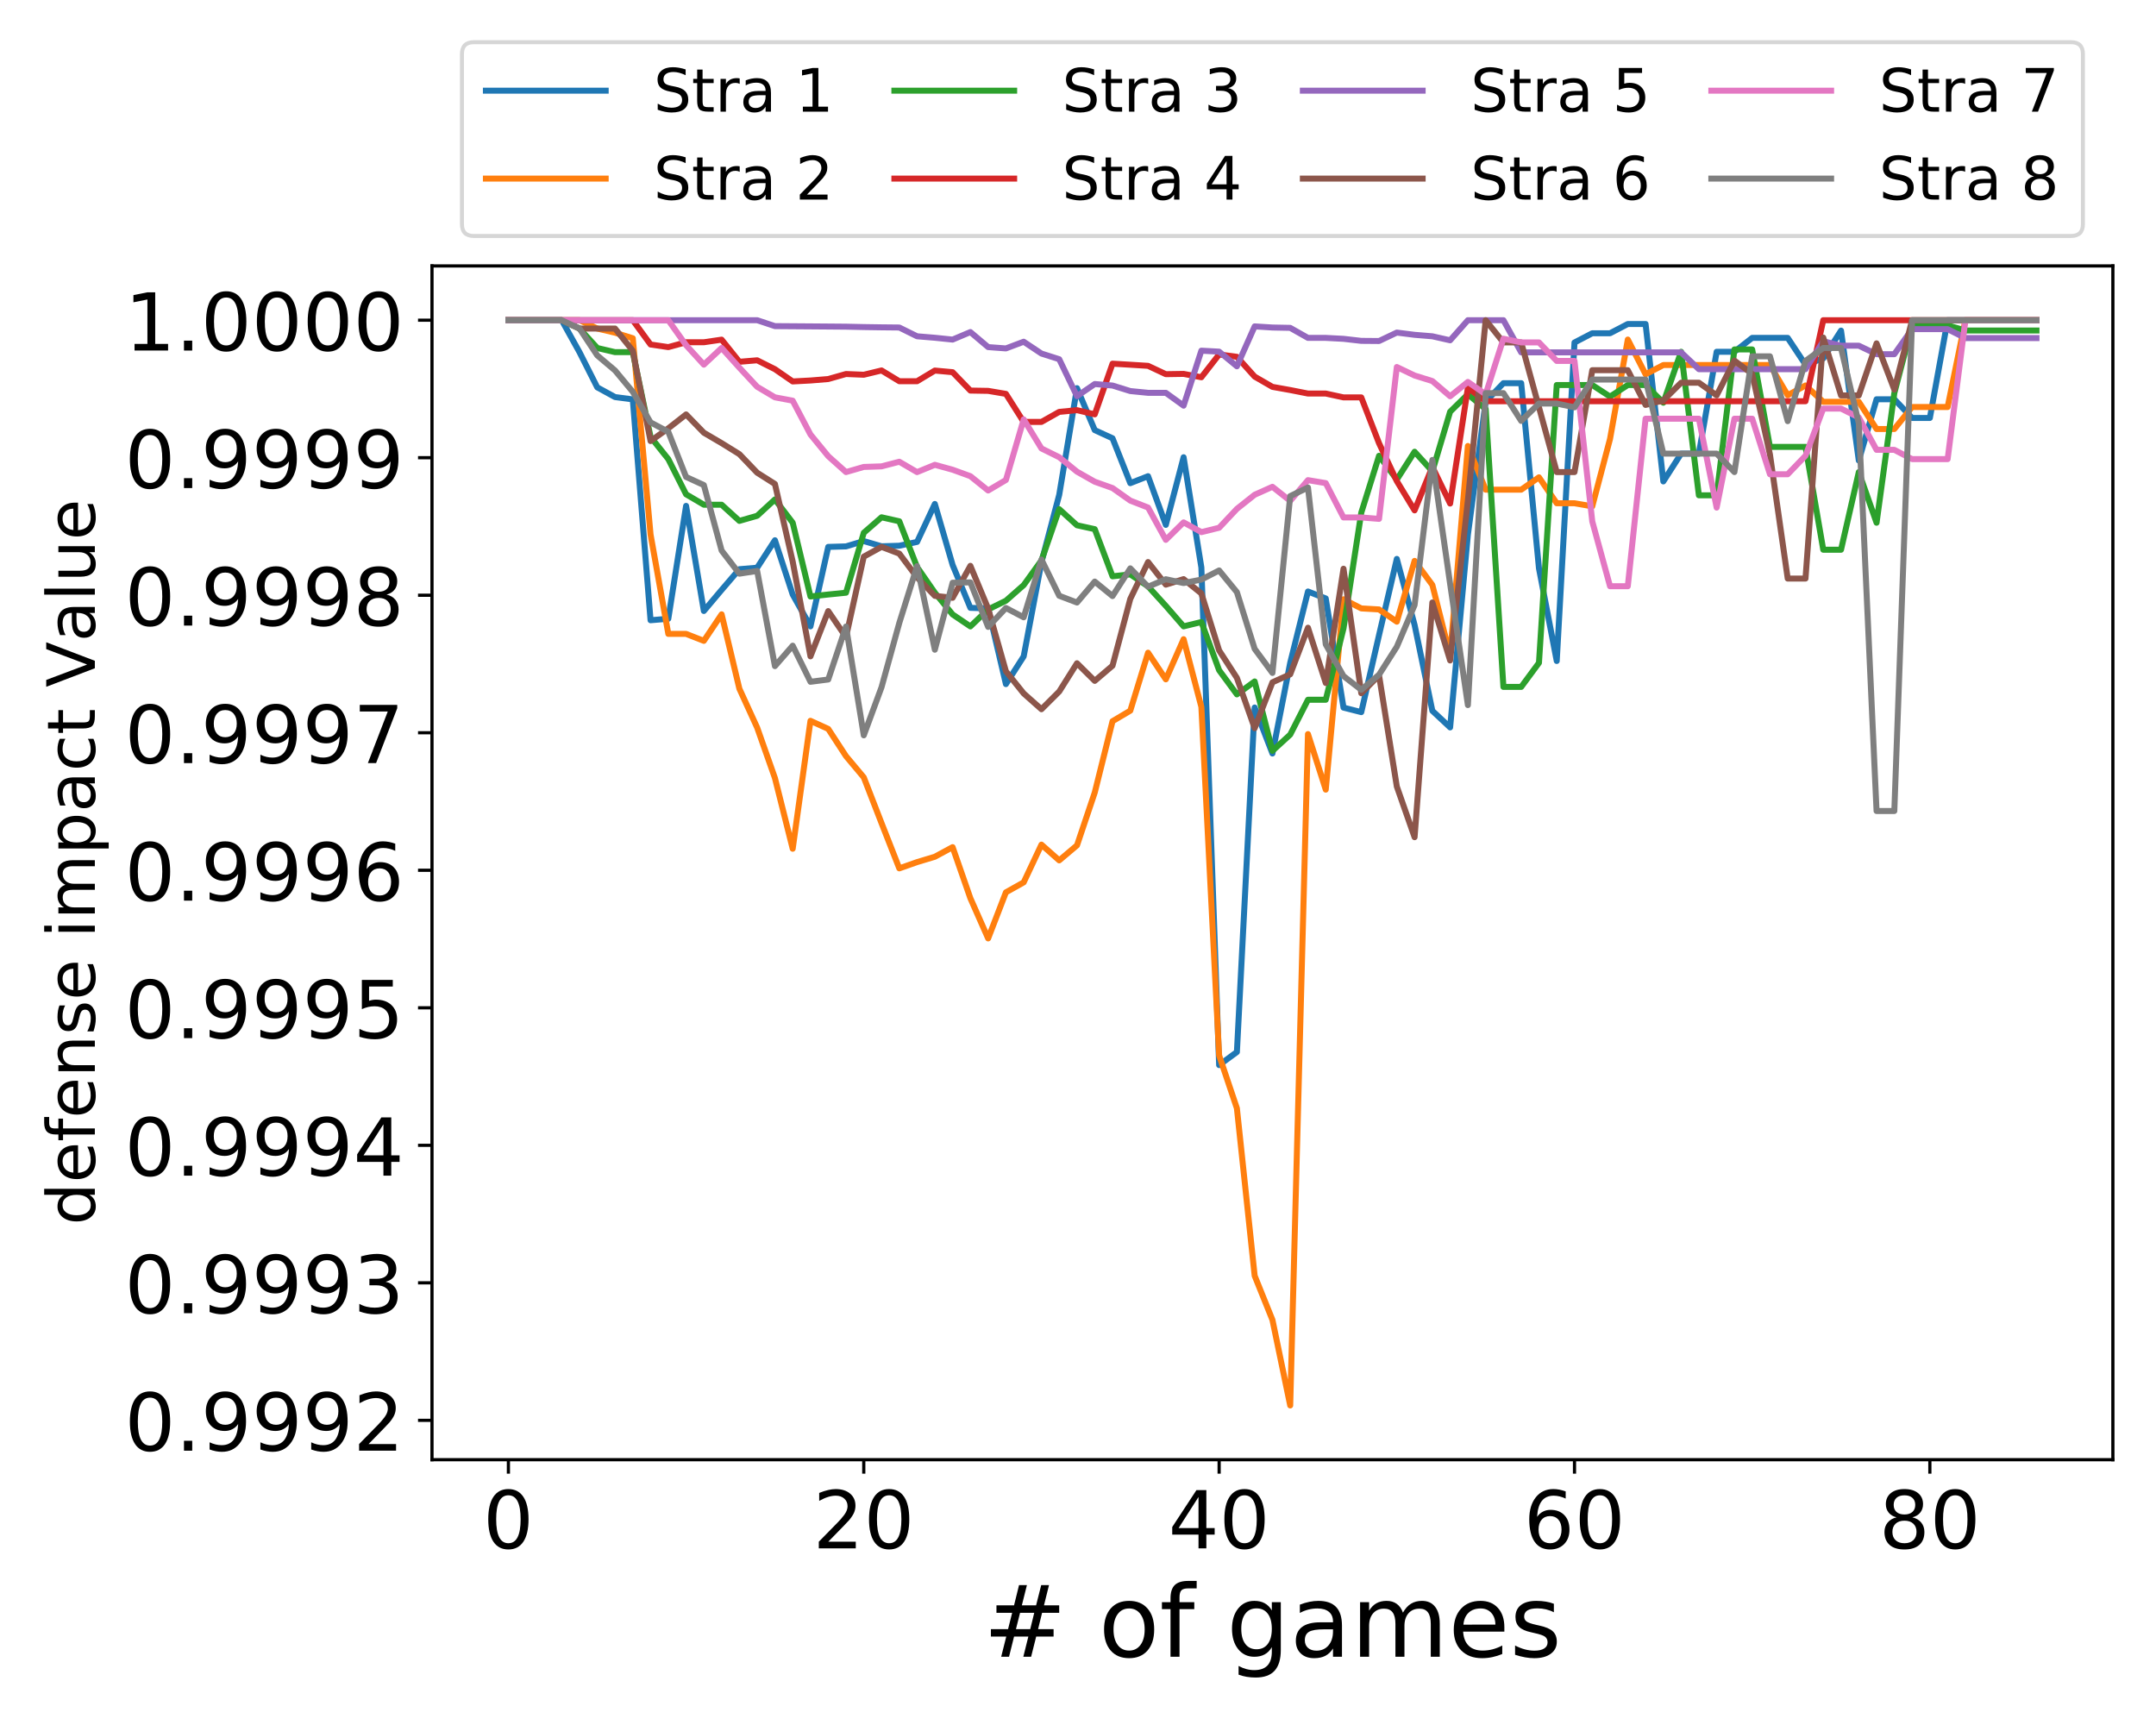 <?xml version="1.0" encoding="utf-8" standalone="no"?>
<!DOCTYPE svg PUBLIC "-//W3C//DTD SVG 1.1//EN"
  "http://www.w3.org/Graphics/SVG/1.1/DTD/svg11.dtd">
<!-- Created with matplotlib (https://matplotlib.org/) -->
<svg height="432pt" version="1.1" viewBox="0 0 540 432" width="540pt" xmlns="http://www.w3.org/2000/svg" xmlns:xlink="http://www.w3.org/1999/xlink">
 <defs>
  <style type="text/css">
*{stroke-linecap:butt;stroke-linejoin:round;}
  </style>
 </defs>
 <g id="figure_1">
  <g id="patch_1">
   <path d="M 0 432 
L 540 432 
L 540 0 
L 0 0 
z
" style="fill:#ffffff;"/>
  </g>
  <g id="axes_1">
   <g id="patch_2">
    <path d="M 108.2 365.56 
L 529.2 365.56 
L 529.2 66.6 
L 108.2 66.6 
z
" style="fill:#ffffff;"/>
   </g>
   <g id="matplotlib.axis_1">
    <g id="xtick_1">
     <g id="line2d_1">
      <defs>
       <path d="M 0 0 
L 0 3.5 
" id="mefa7226ad4" style="stroke:#000000;stroke-width:0.8;"/>
      </defs>
      <g>
       <use style="stroke:#000000;stroke-width:0.8;" x="127.336" xlink:href="#mefa7226ad4" y="365.56"/>
      </g>
     </g>
     <g id="text_1">
      <!-- 0 -->
      <defs>
       <path d="M 31.781 66.406 
Q 24.172 66.406 20.328 58.906 
Q 16.5 51.422 16.5 36.375 
Q 16.5 21.391 20.328 13.891 
Q 24.172 6.391 31.781 6.391 
Q 39.453 6.391 43.281 13.891 
Q 47.125 21.391 47.125 36.375 
Q 47.125 51.422 43.281 58.906 
Q 39.453 66.406 31.781 66.406 
z
M 31.781 74.219 
Q 44.047 74.219 50.516 64.516 
Q 56.984 54.828 56.984 36.375 
Q 56.984 17.969 50.516 8.266 
Q 44.047 -1.422 31.781 -1.422 
Q 19.531 -1.422 13.062 8.266 
Q 6.594 17.969 6.594 36.375 
Q 6.594 54.828 13.062 64.516 
Q 19.531 74.219 31.781 74.219 
z
" id="DejaVuSans-48"/>
      </defs>
      <g transform="translate(120.974 387.757)scale(0.2 -0.2)">
       <use xlink:href="#DejaVuSans-48"/>
      </g>
     </g>
    </g>
    <g id="xtick_2">
     <g id="line2d_2">
      <g>
       <use style="stroke:#000000;stroke-width:0.8;" x="216.343" xlink:href="#mefa7226ad4" y="365.56"/>
      </g>
     </g>
     <g id="text_2">
      <!-- 20 -->
      <defs>
       <path d="M 19.188 8.297 
L 53.609 8.297 
L 53.609 0 
L 7.328 0 
L 7.328 8.297 
Q 12.938 14.109 22.625 23.891 
Q 32.328 33.688 34.812 36.531 
Q 39.547 41.844 41.422 45.531 
Q 43.312 49.219 43.312 52.781 
Q 43.312 58.594 39.234 62.25 
Q 35.156 65.922 28.609 65.922 
Q 23.969 65.922 18.812 64.312 
Q 13.672 62.703 7.812 59.422 
L 7.812 69.391 
Q 13.766 71.781 18.938 73 
Q 24.125 74.219 28.422 74.219 
Q 39.75 74.219 46.484 68.547 
Q 53.219 62.891 53.219 53.422 
Q 53.219 48.922 51.531 44.891 
Q 49.859 40.875 45.406 35.406 
Q 44.188 33.984 37.641 27.219 
Q 31.109 20.453 19.188 8.297 
z
" id="DejaVuSans-50"/>
      </defs>
      <g transform="translate(203.618 387.757)scale(0.2 -0.2)">
       <use xlink:href="#DejaVuSans-50"/>
       <use x="63.623" xlink:href="#DejaVuSans-48"/>
      </g>
     </g>
    </g>
    <g id="xtick_3">
     <g id="line2d_3">
      <g>
       <use style="stroke:#000000;stroke-width:0.8;" x="305.349" xlink:href="#mefa7226ad4" y="365.56"/>
      </g>
     </g>
     <g id="text_3">
      <!-- 40 -->
      <defs>
       <path d="M 37.797 64.312 
L 12.891 25.391 
L 37.797 25.391 
z
M 35.203 72.906 
L 47.609 72.906 
L 47.609 25.391 
L 58.016 25.391 
L 58.016 17.188 
L 47.609 17.188 
L 47.609 0 
L 37.797 0 
L 37.797 17.188 
L 4.891 17.188 
L 4.891 26.703 
z
" id="DejaVuSans-52"/>
      </defs>
      <g transform="translate(292.624 387.757)scale(0.2 -0.2)">
       <use xlink:href="#DejaVuSans-52"/>
       <use x="63.623" xlink:href="#DejaVuSans-48"/>
      </g>
     </g>
    </g>
    <g id="xtick_4">
     <g id="line2d_4">
      <g>
       <use style="stroke:#000000;stroke-width:0.8;" x="394.355" xlink:href="#mefa7226ad4" y="365.56"/>
      </g>
     </g>
     <g id="text_4">
      <!-- 60 -->
      <defs>
       <path d="M 33.016 40.375 
Q 26.375 40.375 22.484 35.828 
Q 18.609 31.297 18.609 23.391 
Q 18.609 15.531 22.484 10.953 
Q 26.375 6.391 33.016 6.391 
Q 39.656 6.391 43.531 10.953 
Q 47.406 15.531 47.406 23.391 
Q 47.406 31.297 43.531 35.828 
Q 39.656 40.375 33.016 40.375 
z
M 52.594 71.297 
L 52.594 62.312 
Q 48.875 64.062 45.094 64.984 
Q 41.312 65.922 37.594 65.922 
Q 27.828 65.922 22.672 59.328 
Q 17.531 52.734 16.797 39.406 
Q 19.672 43.656 24.016 45.922 
Q 28.375 48.188 33.594 48.188 
Q 44.578 48.188 50.953 41.516 
Q 57.328 34.859 57.328 23.391 
Q 57.328 12.156 50.688 5.359 
Q 44.047 -1.422 33.016 -1.422 
Q 20.359 -1.422 13.672 8.266 
Q 6.984 17.969 6.984 36.375 
Q 6.984 53.656 15.188 63.938 
Q 23.391 74.219 37.203 74.219 
Q 40.922 74.219 44.703 73.484 
Q 48.484 72.75 52.594 71.297 
z
" id="DejaVuSans-54"/>
      </defs>
      <g transform="translate(381.63 387.757)scale(0.2 -0.2)">
       <use xlink:href="#DejaVuSans-54"/>
       <use x="63.623" xlink:href="#DejaVuSans-48"/>
      </g>
     </g>
    </g>
    <g id="xtick_5">
     <g id="line2d_5">
      <g>
       <use style="stroke:#000000;stroke-width:0.8;" x="483.362" xlink:href="#mefa7226ad4" y="365.56"/>
      </g>
     </g>
     <g id="text_5">
      <!-- 80 -->
      <defs>
       <path d="M 31.781 34.625 
Q 24.75 34.625 20.719 30.859 
Q 16.703 27.094 16.703 20.516 
Q 16.703 13.922 20.719 10.156 
Q 24.75 6.391 31.781 6.391 
Q 38.812 6.391 42.859 10.172 
Q 46.922 13.969 46.922 20.516 
Q 46.922 27.094 42.891 30.859 
Q 38.875 34.625 31.781 34.625 
z
M 21.922 38.812 
Q 15.578 40.375 12.031 44.719 
Q 8.5 49.078 8.5 55.328 
Q 8.5 64.062 14.719 69.141 
Q 20.953 74.219 31.781 74.219 
Q 42.672 74.219 48.875 69.141 
Q 55.078 64.062 55.078 55.328 
Q 55.078 49.078 51.531 44.719 
Q 48 40.375 41.703 38.812 
Q 48.828 37.156 52.797 32.312 
Q 56.781 27.484 56.781 20.516 
Q 56.781 9.906 50.312 4.234 
Q 43.844 -1.422 31.781 -1.422 
Q 19.734 -1.422 13.25 4.234 
Q 6.781 9.906 6.781 20.516 
Q 6.781 27.484 10.781 32.312 
Q 14.797 37.156 21.922 38.812 
z
M 18.312 54.391 
Q 18.312 48.734 21.844 45.562 
Q 25.391 42.391 31.781 42.391 
Q 38.141 42.391 41.719 45.562 
Q 45.312 48.734 45.312 54.391 
Q 45.312 60.062 41.719 63.234 
Q 38.141 66.406 31.781 66.406 
Q 25.391 66.406 21.844 63.234 
Q 18.312 60.062 18.312 54.391 
z
" id="DejaVuSans-56"/>
      </defs>
      <g transform="translate(470.637 387.757)scale(0.2 -0.2)">
       <use xlink:href="#DejaVuSans-56"/>
       <use x="63.623" xlink:href="#DejaVuSans-48"/>
      </g>
     </g>
    </g>
    <g id="text_6">
     <!-- # of games -->
     <defs>
      <path d="M 51.125 44 
L 36.922 44 
L 32.812 27.688 
L 47.125 27.688 
z
M 43.797 71.781 
L 38.719 51.516 
L 52.984 51.516 
L 58.109 71.781 
L 65.922 71.781 
L 60.891 51.516 
L 76.125 51.516 
L 76.125 44 
L 58.984 44 
L 54.984 27.688 
L 70.516 27.688 
L 70.516 20.219 
L 53.078 20.219 
L 48 0 
L 40.188 0 
L 45.219 20.219 
L 30.906 20.219 
L 25.875 0 
L 18.016 0 
L 23.094 20.219 
L 7.719 20.219 
L 7.719 27.688 
L 24.906 27.688 
L 29 44 
L 13.281 44 
L 13.281 51.516 
L 30.906 51.516 
L 35.891 71.781 
z
" id="DejaVuSans-35"/>
      <path id="DejaVuSans-32"/>
      <path d="M 30.609 48.391 
Q 23.391 48.391 19.188 42.75 
Q 14.984 37.109 14.984 27.297 
Q 14.984 17.484 19.156 11.844 
Q 23.344 6.203 30.609 6.203 
Q 37.797 6.203 41.984 11.859 
Q 46.188 17.531 46.188 27.297 
Q 46.188 37.016 41.984 42.703 
Q 37.797 48.391 30.609 48.391 
z
M 30.609 56 
Q 42.328 56 49.016 48.375 
Q 55.719 40.766 55.719 27.297 
Q 55.719 13.875 49.016 6.219 
Q 42.328 -1.422 30.609 -1.422 
Q 18.844 -1.422 12.172 6.219 
Q 5.516 13.875 5.516 27.297 
Q 5.516 40.766 12.172 48.375 
Q 18.844 56 30.609 56 
z
" id="DejaVuSans-111"/>
      <path d="M 37.109 75.984 
L 37.109 68.5 
L 28.516 68.5 
Q 23.688 68.5 21.797 66.547 
Q 19.922 64.594 19.922 59.516 
L 19.922 54.688 
L 34.719 54.688 
L 34.719 47.703 
L 19.922 47.703 
L 19.922 0 
L 10.891 0 
L 10.891 47.703 
L 2.297 47.703 
L 2.297 54.688 
L 10.891 54.688 
L 10.891 58.5 
Q 10.891 67.625 15.141 71.797 
Q 19.391 75.984 28.609 75.984 
z
" id="DejaVuSans-102"/>
      <path d="M 45.406 27.984 
Q 45.406 37.75 41.375 43.109 
Q 37.359 48.484 30.078 48.484 
Q 22.859 48.484 18.828 43.109 
Q 14.797 37.75 14.797 27.984 
Q 14.797 18.266 18.828 12.891 
Q 22.859 7.516 30.078 7.516 
Q 37.359 7.516 41.375 12.891 
Q 45.406 18.266 45.406 27.984 
z
M 54.391 6.781 
Q 54.391 -7.172 48.188 -13.984 
Q 42 -20.797 29.203 -20.797 
Q 24.469 -20.797 20.266 -20.094 
Q 16.062 -19.391 12.109 -17.922 
L 12.109 -9.188 
Q 16.062 -11.328 19.922 -12.344 
Q 23.781 -13.375 27.781 -13.375 
Q 36.625 -13.375 41.016 -8.766 
Q 45.406 -4.156 45.406 5.172 
L 45.406 9.625 
Q 42.625 4.781 38.281 2.391 
Q 33.938 0 27.875 0 
Q 17.828 0 11.672 7.656 
Q 5.516 15.328 5.516 27.984 
Q 5.516 40.672 11.672 48.328 
Q 17.828 56 27.875 56 
Q 33.938 56 38.281 53.609 
Q 42.625 51.219 45.406 46.391 
L 45.406 54.688 
L 54.391 54.688 
z
" id="DejaVuSans-103"/>
      <path d="M 34.281 27.484 
Q 23.391 27.484 19.188 25 
Q 14.984 22.516 14.984 16.5 
Q 14.984 11.719 18.141 8.906 
Q 21.297 6.109 26.703 6.109 
Q 34.188 6.109 38.703 11.406 
Q 43.219 16.703 43.219 25.484 
L 43.219 27.484 
z
M 52.203 31.203 
L 52.203 0 
L 43.219 0 
L 43.219 8.297 
Q 40.141 3.328 35.547 0.953 
Q 30.953 -1.422 24.312 -1.422 
Q 15.922 -1.422 10.953 3.297 
Q 6 8.016 6 15.922 
Q 6 25.141 12.172 29.828 
Q 18.359 34.516 30.609 34.516 
L 43.219 34.516 
L 43.219 35.406 
Q 43.219 41.609 39.141 45 
Q 35.062 48.391 27.688 48.391 
Q 23 48.391 18.547 47.266 
Q 14.109 46.141 10.016 43.891 
L 10.016 52.203 
Q 14.938 54.109 19.578 55.047 
Q 24.219 56 28.609 56 
Q 40.484 56 46.344 49.844 
Q 52.203 43.703 52.203 31.203 
z
" id="DejaVuSans-97"/>
      <path d="M 52 44.188 
Q 55.375 50.25 60.062 53.125 
Q 64.75 56 71.094 56 
Q 79.641 56 84.281 50.016 
Q 88.922 44.047 88.922 33.016 
L 88.922 0 
L 79.891 0 
L 79.891 32.719 
Q 79.891 40.578 77.094 44.375 
Q 74.312 48.188 68.609 48.188 
Q 61.625 48.188 57.562 43.547 
Q 53.516 38.922 53.516 30.906 
L 53.516 0 
L 44.484 0 
L 44.484 32.719 
Q 44.484 40.625 41.703 44.406 
Q 38.922 48.188 33.109 48.188 
Q 26.219 48.188 22.156 43.531 
Q 18.109 38.875 18.109 30.906 
L 18.109 0 
L 9.078 0 
L 9.078 54.688 
L 18.109 54.688 
L 18.109 46.188 
Q 21.188 51.219 25.484 53.609 
Q 29.781 56 35.688 56 
Q 41.656 56 45.828 52.969 
Q 50 49.953 52 44.188 
z
" id="DejaVuSans-109"/>
      <path d="M 56.203 29.594 
L 56.203 25.203 
L 14.891 25.203 
Q 15.484 15.922 20.484 11.062 
Q 25.484 6.203 34.422 6.203 
Q 39.594 6.203 44.453 7.469 
Q 49.312 8.734 54.109 11.281 
L 54.109 2.781 
Q 49.266 0.734 44.188 -0.344 
Q 39.109 -1.422 33.891 -1.422 
Q 20.797 -1.422 13.156 6.188 
Q 5.516 13.812 5.516 26.812 
Q 5.516 40.234 12.766 48.109 
Q 20.016 56 32.328 56 
Q 43.359 56 49.781 48.891 
Q 56.203 41.797 56.203 29.594 
z
M 47.219 32.234 
Q 47.125 39.594 43.094 43.984 
Q 39.062 48.391 32.422 48.391 
Q 24.906 48.391 20.391 44.141 
Q 15.875 39.891 15.188 32.172 
z
" id="DejaVuSans-101"/>
      <path d="M 44.281 53.078 
L 44.281 44.578 
Q 40.484 46.531 36.375 47.5 
Q 32.281 48.484 27.875 48.484 
Q 21.188 48.484 17.844 46.438 
Q 14.5 44.391 14.5 40.281 
Q 14.5 37.156 16.891 35.375 
Q 19.281 33.594 26.516 31.984 
L 29.594 31.297 
Q 39.156 29.25 43.188 25.516 
Q 47.219 21.781 47.219 15.094 
Q 47.219 7.469 41.188 3.016 
Q 35.156 -1.422 24.609 -1.422 
Q 20.219 -1.422 15.453 -0.562 
Q 10.688 0.297 5.422 2 
L 5.422 11.281 
Q 10.406 8.688 15.234 7.391 
Q 20.062 6.109 24.812 6.109 
Q 31.156 6.109 34.562 8.281 
Q 37.984 10.453 37.984 14.406 
Q 37.984 18.062 35.516 20.016 
Q 33.062 21.969 24.703 23.781 
L 21.578 24.516 
Q 13.234 26.266 9.516 29.906 
Q 5.812 33.547 5.812 39.891 
Q 5.812 47.609 11.281 51.797 
Q 16.75 56 26.812 56 
Q 31.781 56 36.172 55.266 
Q 40.578 54.547 44.281 53.078 
z
" id="DejaVuSans-115"/>
     </defs>
     <g transform="translate(246.257 414.912)scale(0.25 -0.25)">
      <use xlink:href="#DejaVuSans-35"/>
      <use x="83.789" xlink:href="#DejaVuSans-32"/>
      <use x="115.576" xlink:href="#DejaVuSans-111"/>
      <use x="176.758" xlink:href="#DejaVuSans-102"/>
      <use x="211.963" xlink:href="#DejaVuSans-32"/>
      <use x="243.75" xlink:href="#DejaVuSans-103"/>
      <use x="307.227" xlink:href="#DejaVuSans-97"/>
      <use x="368.506" xlink:href="#DejaVuSans-109"/>
      <use x="465.918" xlink:href="#DejaVuSans-101"/>
      <use x="527.441" xlink:href="#DejaVuSans-115"/>
     </g>
    </g>
   </g>
   <g id="matplotlib.axis_2">
    <g id="ytick_1">
     <g id="line2d_6">
      <defs>
       <path d="M 0 0 
L -3.5 0 
" id="m6086dea425" style="stroke:#000000;stroke-width:0.8;"/>
      </defs>
      <g>
       <use style="stroke:#000000;stroke-width:0.8;" x="108.2" xlink:href="#m6086dea425" y="355.704"/>
      </g>
     </g>
     <g id="text_7">
      <!-- 0.9992 -->
      <defs>
       <path d="M 10.688 12.406 
L 21 12.406 
L 21 0 
L 10.688 0 
z
" id="DejaVuSans-46"/>
       <path d="M 10.984 1.516 
L 10.984 10.5 
Q 14.703 8.734 18.5 7.812 
Q 22.312 6.891 25.984 6.891 
Q 35.75 6.891 40.891 13.453 
Q 46.047 20.016 46.781 33.406 
Q 43.953 29.203 39.594 26.953 
Q 35.25 24.703 29.984 24.703 
Q 19.047 24.703 12.672 31.312 
Q 6.297 37.938 6.297 49.422 
Q 6.297 60.641 12.938 67.422 
Q 19.578 74.219 30.609 74.219 
Q 43.266 74.219 49.922 64.516 
Q 56.594 54.828 56.594 36.375 
Q 56.594 19.141 48.406 8.859 
Q 40.234 -1.422 26.422 -1.422 
Q 22.703 -1.422 18.891 -0.688 
Q 15.094 0.047 10.984 1.516 
z
M 30.609 32.422 
Q 37.25 32.422 41.125 36.953 
Q 45.016 41.5 45.016 49.422 
Q 45.016 57.281 41.125 61.844 
Q 37.25 66.406 30.609 66.406 
Q 23.969 66.406 20.094 61.844 
Q 16.219 57.281 16.219 49.422 
Q 16.219 41.5 20.094 36.953 
Q 23.969 32.422 30.609 32.422 
z
" id="DejaVuSans-57"/>
      </defs>
      <g transform="translate(31.219 363.302)scale(0.2 -0.2)">
       <use xlink:href="#DejaVuSans-48"/>
       <use x="63.623" xlink:href="#DejaVuSans-46"/>
       <use x="95.41" xlink:href="#DejaVuSans-57"/>
       <use x="159.033" xlink:href="#DejaVuSans-57"/>
       <use x="222.656" xlink:href="#DejaVuSans-57"/>
       <use x="286.279" xlink:href="#DejaVuSans-50"/>
      </g>
     </g>
    </g>
    <g id="ytick_2">
     <g id="line2d_7">
      <g>
       <use style="stroke:#000000;stroke-width:0.8;" x="108.2" xlink:href="#m6086dea425" y="321.264"/>
      </g>
     </g>
     <g id="text_8">
      <!-- 0.9993 -->
      <defs>
       <path d="M 40.578 39.312 
Q 47.656 37.797 51.625 33 
Q 55.609 28.219 55.609 21.188 
Q 55.609 10.406 48.188 4.484 
Q 40.766 -1.422 27.094 -1.422 
Q 22.516 -1.422 17.656 -0.516 
Q 12.797 0.391 7.625 2.203 
L 7.625 11.719 
Q 11.719 9.328 16.594 8.109 
Q 21.484 6.891 26.812 6.891 
Q 36.078 6.891 40.938 10.547 
Q 45.797 14.203 45.797 21.188 
Q 45.797 27.641 41.281 31.266 
Q 36.766 34.906 28.719 34.906 
L 20.219 34.906 
L 20.219 43.016 
L 29.109 43.016 
Q 36.375 43.016 40.234 45.922 
Q 44.094 48.828 44.094 54.297 
Q 44.094 59.906 40.109 62.906 
Q 36.141 65.922 28.719 65.922 
Q 24.656 65.922 20.016 65.031 
Q 15.375 64.156 9.812 62.312 
L 9.812 71.094 
Q 15.438 72.656 20.344 73.438 
Q 25.25 74.219 29.594 74.219 
Q 40.828 74.219 47.359 69.109 
Q 53.906 64.016 53.906 55.328 
Q 53.906 49.266 50.438 45.094 
Q 46.969 40.922 40.578 39.312 
z
" id="DejaVuSans-51"/>
      </defs>
      <g transform="translate(31.219 328.863)scale(0.2 -0.2)">
       <use xlink:href="#DejaVuSans-48"/>
       <use x="63.623" xlink:href="#DejaVuSans-46"/>
       <use x="95.41" xlink:href="#DejaVuSans-57"/>
       <use x="159.033" xlink:href="#DejaVuSans-57"/>
       <use x="222.656" xlink:href="#DejaVuSans-57"/>
       <use x="286.279" xlink:href="#DejaVuSans-51"/>
      </g>
     </g>
    </g>
    <g id="ytick_3">
     <g id="line2d_8">
      <g>
       <use style="stroke:#000000;stroke-width:0.8;" x="108.2" xlink:href="#m6086dea425" y="286.825"/>
      </g>
     </g>
     <g id="text_9">
      <!-- 0.9994 -->
      <g transform="translate(31.219 294.423)scale(0.2 -0.2)">
       <use xlink:href="#DejaVuSans-48"/>
       <use x="63.623" xlink:href="#DejaVuSans-46"/>
       <use x="95.41" xlink:href="#DejaVuSans-57"/>
       <use x="159.033" xlink:href="#DejaVuSans-57"/>
       <use x="222.656" xlink:href="#DejaVuSans-57"/>
       <use x="286.279" xlink:href="#DejaVuSans-52"/>
      </g>
     </g>
    </g>
    <g id="ytick_4">
     <g id="line2d_9">
      <g>
       <use style="stroke:#000000;stroke-width:0.8;" x="108.2" xlink:href="#m6086dea425" y="252.386"/>
      </g>
     </g>
     <g id="text_10">
      <!-- 0.9995 -->
      <defs>
       <path d="M 10.797 72.906 
L 49.516 72.906 
L 49.516 64.594 
L 19.828 64.594 
L 19.828 46.734 
Q 21.969 47.469 24.109 47.828 
Q 26.266 48.188 28.422 48.188 
Q 40.625 48.188 47.75 41.5 
Q 54.891 34.812 54.891 23.391 
Q 54.891 11.625 47.562 5.094 
Q 40.234 -1.422 26.906 -1.422 
Q 22.312 -1.422 17.547 -0.641 
Q 12.797 0.141 7.719 1.703 
L 7.719 11.625 
Q 12.109 9.234 16.797 8.062 
Q 21.484 6.891 26.703 6.891 
Q 35.156 6.891 40.078 11.328 
Q 45.016 15.766 45.016 23.391 
Q 45.016 31 40.078 35.438 
Q 35.156 39.891 26.703 39.891 
Q 22.75 39.891 18.812 39.016 
Q 14.891 38.141 10.797 36.281 
z
" id="DejaVuSans-53"/>
      </defs>
      <g transform="translate(31.219 259.984)scale(0.2 -0.2)">
       <use xlink:href="#DejaVuSans-48"/>
       <use x="63.623" xlink:href="#DejaVuSans-46"/>
       <use x="95.41" xlink:href="#DejaVuSans-57"/>
       <use x="159.033" xlink:href="#DejaVuSans-57"/>
       <use x="222.656" xlink:href="#DejaVuSans-57"/>
       <use x="286.279" xlink:href="#DejaVuSans-53"/>
      </g>
     </g>
    </g>
    <g id="ytick_5">
     <g id="line2d_10">
      <g>
       <use style="stroke:#000000;stroke-width:0.8;" x="108.2" xlink:href="#m6086dea425" y="217.946"/>
      </g>
     </g>
     <g id="text_11">
      <!-- 0.9996 -->
      <g transform="translate(31.219 225.545)scale(0.2 -0.2)">
       <use xlink:href="#DejaVuSans-48"/>
       <use x="63.623" xlink:href="#DejaVuSans-46"/>
       <use x="95.41" xlink:href="#DejaVuSans-57"/>
       <use x="159.033" xlink:href="#DejaVuSans-57"/>
       <use x="222.656" xlink:href="#DejaVuSans-57"/>
       <use x="286.279" xlink:href="#DejaVuSans-54"/>
      </g>
     </g>
    </g>
    <g id="ytick_6">
     <g id="line2d_11">
      <g>
       <use style="stroke:#000000;stroke-width:0.8;" x="108.2" xlink:href="#m6086dea425" y="183.507"/>
      </g>
     </g>
     <g id="text_12">
      <!-- 0.9997 -->
      <defs>
       <path d="M 8.203 72.906 
L 55.078 72.906 
L 55.078 68.703 
L 28.609 0 
L 18.312 0 
L 43.219 64.594 
L 8.203 64.594 
z
" id="DejaVuSans-55"/>
      </defs>
      <g transform="translate(31.219 191.105)scale(0.2 -0.2)">
       <use xlink:href="#DejaVuSans-48"/>
       <use x="63.623" xlink:href="#DejaVuSans-46"/>
       <use x="95.41" xlink:href="#DejaVuSans-57"/>
       <use x="159.033" xlink:href="#DejaVuSans-57"/>
       <use x="222.656" xlink:href="#DejaVuSans-57"/>
       <use x="286.279" xlink:href="#DejaVuSans-55"/>
      </g>
     </g>
    </g>
    <g id="ytick_7">
     <g id="line2d_12">
      <g>
       <use style="stroke:#000000;stroke-width:0.8;" x="108.2" xlink:href="#m6086dea425" y="149.068"/>
      </g>
     </g>
     <g id="text_13">
      <!-- 0.9998 -->
      <g transform="translate(31.219 156.666)scale(0.2 -0.2)">
       <use xlink:href="#DejaVuSans-48"/>
       <use x="63.623" xlink:href="#DejaVuSans-46"/>
       <use x="95.41" xlink:href="#DejaVuSans-57"/>
       <use x="159.033" xlink:href="#DejaVuSans-57"/>
       <use x="222.656" xlink:href="#DejaVuSans-57"/>
       <use x="286.279" xlink:href="#DejaVuSans-56"/>
      </g>
     </g>
    </g>
    <g id="ytick_8">
     <g id="line2d_13">
      <g>
       <use style="stroke:#000000;stroke-width:0.8;" x="108.2" xlink:href="#m6086dea425" y="114.628"/>
      </g>
     </g>
     <g id="text_14">
      <!-- 0.9999 -->
      <g transform="translate(31.219 122.227)scale(0.2 -0.2)">
       <use xlink:href="#DejaVuSans-48"/>
       <use x="63.623" xlink:href="#DejaVuSans-46"/>
       <use x="95.41" xlink:href="#DejaVuSans-57"/>
       <use x="159.033" xlink:href="#DejaVuSans-57"/>
       <use x="222.656" xlink:href="#DejaVuSans-57"/>
       <use x="286.279" xlink:href="#DejaVuSans-57"/>
      </g>
     </g>
    </g>
    <g id="ytick_9">
     <g id="line2d_14">
      <g>
       <use style="stroke:#000000;stroke-width:0.8;" x="108.2" xlink:href="#m6086dea425" y="80.189"/>
      </g>
     </g>
     <g id="text_15">
      <!-- 1.0000 -->
      <defs>
       <path d="M 12.406 8.297 
L 28.516 8.297 
L 28.516 63.922 
L 10.984 60.406 
L 10.984 69.391 
L 28.422 72.906 
L 38.281 72.906 
L 38.281 8.297 
L 54.391 8.297 
L 54.391 0 
L 12.406 0 
z
" id="DejaVuSans-49"/>
      </defs>
      <g transform="translate(31.219 87.788)scale(0.2 -0.2)">
       <use xlink:href="#DejaVuSans-49"/>
       <use x="63.623" xlink:href="#DejaVuSans-46"/>
       <use x="95.41" xlink:href="#DejaVuSans-48"/>
       <use x="159.033" xlink:href="#DejaVuSans-48"/>
       <use x="222.656" xlink:href="#DejaVuSans-48"/>
       <use x="286.279" xlink:href="#DejaVuSans-48"/>
      </g>
     </g>
    </g>
    <g id="text_16">
     <!-- defense impact Value -->
     <defs>
      <path d="M 45.406 46.391 
L 45.406 75.984 
L 54.391 75.984 
L 54.391 0 
L 45.406 0 
L 45.406 8.203 
Q 42.578 3.328 38.25 0.953 
Q 33.938 -1.422 27.875 -1.422 
Q 17.969 -1.422 11.734 6.484 
Q 5.516 14.406 5.516 27.297 
Q 5.516 40.188 11.734 48.094 
Q 17.969 56 27.875 56 
Q 33.938 56 38.25 53.625 
Q 42.578 51.266 45.406 46.391 
z
M 14.797 27.297 
Q 14.797 17.391 18.875 11.75 
Q 22.953 6.109 30.078 6.109 
Q 37.203 6.109 41.297 11.75 
Q 45.406 17.391 45.406 27.297 
Q 45.406 37.203 41.297 42.844 
Q 37.203 48.484 30.078 48.484 
Q 22.953 48.484 18.875 42.844 
Q 14.797 37.203 14.797 27.297 
z
" id="DejaVuSans-100"/>
      <path d="M 54.891 33.016 
L 54.891 0 
L 45.906 0 
L 45.906 32.719 
Q 45.906 40.484 42.875 44.328 
Q 39.844 48.188 33.797 48.188 
Q 26.516 48.188 22.312 43.547 
Q 18.109 38.922 18.109 30.906 
L 18.109 0 
L 9.078 0 
L 9.078 54.688 
L 18.109 54.688 
L 18.109 46.188 
Q 21.344 51.125 25.703 53.562 
Q 30.078 56 35.797 56 
Q 45.219 56 50.047 50.172 
Q 54.891 44.344 54.891 33.016 
z
" id="DejaVuSans-110"/>
      <path d="M 9.422 54.688 
L 18.406 54.688 
L 18.406 0 
L 9.422 0 
z
M 9.422 75.984 
L 18.406 75.984 
L 18.406 64.594 
L 9.422 64.594 
z
" id="DejaVuSans-105"/>
      <path d="M 18.109 8.203 
L 18.109 -20.797 
L 9.078 -20.797 
L 9.078 54.688 
L 18.109 54.688 
L 18.109 46.391 
Q 20.953 51.266 25.266 53.625 
Q 29.594 56 35.594 56 
Q 45.562 56 51.781 48.094 
Q 58.016 40.188 58.016 27.297 
Q 58.016 14.406 51.781 6.484 
Q 45.562 -1.422 35.594 -1.422 
Q 29.594 -1.422 25.266 0.953 
Q 20.953 3.328 18.109 8.203 
z
M 48.688 27.297 
Q 48.688 37.203 44.609 42.844 
Q 40.531 48.484 33.406 48.484 
Q 26.266 48.484 22.188 42.844 
Q 18.109 37.203 18.109 27.297 
Q 18.109 17.391 22.188 11.75 
Q 26.266 6.109 33.406 6.109 
Q 40.531 6.109 44.609 11.75 
Q 48.688 17.391 48.688 27.297 
z
" id="DejaVuSans-112"/>
      <path d="M 48.781 52.594 
L 48.781 44.188 
Q 44.969 46.297 41.141 47.344 
Q 37.312 48.391 33.406 48.391 
Q 24.656 48.391 19.812 42.844 
Q 14.984 37.312 14.984 27.297 
Q 14.984 17.281 19.812 11.734 
Q 24.656 6.203 33.406 6.203 
Q 37.312 6.203 41.141 7.25 
Q 44.969 8.297 48.781 10.406 
L 48.781 2.094 
Q 45.016 0.344 40.984 -0.531 
Q 36.969 -1.422 32.422 -1.422 
Q 20.062 -1.422 12.781 6.344 
Q 5.516 14.109 5.516 27.297 
Q 5.516 40.672 12.859 48.328 
Q 20.219 56 33.016 56 
Q 37.156 56 41.109 55.141 
Q 45.062 54.297 48.781 52.594 
z
" id="DejaVuSans-99"/>
      <path d="M 18.312 70.219 
L 18.312 54.688 
L 36.812 54.688 
L 36.812 47.703 
L 18.312 47.703 
L 18.312 18.016 
Q 18.312 11.328 20.141 9.422 
Q 21.969 7.516 27.594 7.516 
L 36.812 7.516 
L 36.812 0 
L 27.594 0 
Q 17.188 0 13.234 3.875 
Q 9.281 7.766 9.281 18.016 
L 9.281 47.703 
L 2.688 47.703 
L 2.688 54.688 
L 9.281 54.688 
L 9.281 70.219 
z
" id="DejaVuSans-116"/>
      <path d="M 28.609 0 
L 0.781 72.906 
L 11.078 72.906 
L 34.188 11.531 
L 57.328 72.906 
L 67.578 72.906 
L 39.797 0 
z
" id="DejaVuSans-86"/>
      <path d="M 9.422 75.984 
L 18.406 75.984 
L 18.406 0 
L 9.422 0 
z
" id="DejaVuSans-108"/>
      <path d="M 8.5 21.578 
L 8.5 54.688 
L 17.484 54.688 
L 17.484 21.922 
Q 17.484 14.156 20.5 10.266 
Q 23.531 6.391 29.594 6.391 
Q 36.859 6.391 41.078 11.031 
Q 45.312 15.672 45.312 23.688 
L 45.312 54.688 
L 54.297 54.688 
L 54.297 0 
L 45.312 0 
L 45.312 8.406 
Q 42.047 3.422 37.719 1 
Q 33.406 -1.422 27.688 -1.422 
Q 18.266 -1.422 13.375 4.438 
Q 8.5 10.297 8.5 21.578 
z
M 31.109 56 
z
" id="DejaVuSans-117"/>
     </defs>
     <g transform="translate(23.753 306.807)rotate(-90)scale(0.167 -0.167)">
      <use xlink:href="#DejaVuSans-100"/>
      <use x="63.477" xlink:href="#DejaVuSans-101"/>
      <use x="125" xlink:href="#DejaVuSans-102"/>
      <use x="160.205" xlink:href="#DejaVuSans-101"/>
      <use x="221.729" xlink:href="#DejaVuSans-110"/>
      <use x="285.107" xlink:href="#DejaVuSans-115"/>
      <use x="337.207" xlink:href="#DejaVuSans-101"/>
      <use x="398.73" xlink:href="#DejaVuSans-32"/>
      <use x="430.518" xlink:href="#DejaVuSans-105"/>
      <use x="458.301" xlink:href="#DejaVuSans-109"/>
      <use x="555.713" xlink:href="#DejaVuSans-112"/>
      <use x="619.189" xlink:href="#DejaVuSans-97"/>
      <use x="680.469" xlink:href="#DejaVuSans-99"/>
      <use x="735.449" xlink:href="#DejaVuSans-116"/>
      <use x="774.658" xlink:href="#DejaVuSans-32"/>
      <use x="806.445" xlink:href="#DejaVuSans-86"/>
      <use x="874.744" xlink:href="#DejaVuSans-97"/>
      <use x="936.023" xlink:href="#DejaVuSans-108"/>
      <use x="963.807" xlink:href="#DejaVuSans-117"/>
      <use x="1027.186" xlink:href="#DejaVuSans-101"/>
     </g>
    </g>
   </g>
   <g id="line2d_15">
    <path clip-path="url(#pf534345f93)" d="M 127.336 80.189 
L 131.787 80.189 
L 136.237 80.189 
L 140.687 80.189 
L 145.138 88.19 
L 149.588 97.003 
L 154.038 99.438 
L 158.489 100.018 
L 162.939 155.329 
L 167.389 154.953 
L 171.84 126.688 
L 176.29 153.01 
L 180.74 147.734 
L 185.19 142.546 
L 189.641 142.172 
L 194.091 135.299 
L 198.541 148.891 
L 202.992 156.867 
L 207.442 136.963 
L 211.892 136.835 
L 216.343 135.502 
L 220.793 136.806 
L 225.243 136.669 
L 229.694 135.712 
L 234.144 126.21 
L 238.594 141.485 
L 243.045 152.226 
L 247.495 152.373 
L 251.945 171.324 
L 256.396 164.383 
L 260.846 140.802 
L 265.296 123.919 
L 269.747 97.209 
L 274.197 107.719 
L 278.647 109.758 
L 283.097 121 
L 287.548 119.255 
L 291.998 131.449 
L 296.448 114.51 
L 300.899 142.111 
L 305.349 266.737 
L 309.799 263.459 
L 314.25 177.185 
L 318.7 188.703 
L 323.15 165.986 
L 327.601 148.132 
L 332.051 149.871 
L 336.501 177.21 
L 340.952 178.343 
L 345.402 159.038 
L 349.852 139.974 
L 354.303 156.491 
L 358.753 178.007 
L 363.203 182.169 
L 367.653 133.916 
L 372.104 100.598 
L 376.554 95.959 
L 381.004 95.959 
L 385.455 142.342 
L 389.905 165.534 
L 394.355 85.776 
L 398.806 83.457 
L 403.256 83.457 
L 407.706 81.138 
L 412.157 81.138 
L 416.607 120.563 
L 421.057 113.606 
L 425.508 113.606 
L 429.958 88.095 
L 434.408 88.095 
L 438.859 84.617 
L 443.309 84.617 
L 447.759 84.617 
L 452.21 91.321 
L 456.66 89.756 
L 461.11 82.798 
L 465.56 115.331 
L 470.011 99.988 
L 474.461 99.988 
L 478.911 104.669 
L 483.362 104.669 
L 487.812 80.189 
L 492.262 80.189 
L 496.713 80.189 
L 501.163 80.189 
L 505.613 80.189 
L 510.064 80.189 
" style="fill:none;stroke:#1f77b4;stroke-linecap:square;stroke-width:1.5;"/>
   </g>
   <g id="line2d_16">
    <path clip-path="url(#pf534345f93)" d="M 127.336 80.189 
L 131.787 80.189 
L 136.237 80.189 
L 140.687 80.189 
L 145.138 80.189 
L 149.588 82.276 
L 154.038 83.32 
L 158.489 84.711 
L 162.939 133.848 
L 167.389 158.75 
L 171.84 158.75 
L 176.29 160.49 
L 180.74 153.851 
L 185.19 172.482 
L 189.641 182.22 
L 194.091 194.846 
L 198.541 212.555 
L 202.992 180.518 
L 207.442 182.544 
L 211.892 189.362 
L 216.343 194.676 
L 220.793 206.142 
L 225.243 217.47 
L 229.694 215.903 
L 234.144 214.561 
L 238.594 212.155 
L 243.045 224.949 
L 247.495 235.011 
L 251.945 223.469 
L 256.396 220.975 
L 260.846 211.526 
L 265.296 215.467 
L 269.747 211.709 
L 274.197 198.477 
L 278.647 180.616 
L 283.097 177.975 
L 287.548 163.461 
L 291.998 170.128 
L 296.448 160.08 
L 300.899 177.032 
L 305.349 264.318 
L 309.799 277.556 
L 314.25 319.507 
L 318.7 330.551 
L 323.15 351.971 
L 327.601 183.845 
L 332.051 197.749 
L 336.501 150.077 
L 340.952 152.366 
L 345.402 152.623 
L 349.852 155.689 
L 354.303 140.464 
L 358.753 146.492 
L 363.203 164.155 
L 367.653 111.691 
L 372.104 122.629 
L 376.554 122.629 
L 381.004 122.629 
L 385.455 119.537 
L 389.905 126.031 
L 394.355 126.031 
L 398.806 126.804 
L 403.256 109.916 
L 407.706 85.038 
L 412.157 93.735 
L 416.607 91.416 
L 421.057 91.416 
L 425.508 91.416 
L 429.958 91.416 
L 434.408 91.416 
L 438.859 91.416 
L 443.309 91.416 
L 447.759 98.974 
L 452.21 96.539 
L 456.66 100.627 
L 461.11 100.627 
L 465.56 100.627 
L 470.011 107.439 
L 474.461 107.439 
L 478.911 101.931 
L 483.362 101.931 
L 487.812 101.931 
L 492.262 80.189 
L 496.713 80.189 
L 501.163 80.189 
L 505.613 80.189 
L 510.064 80.189 
" style="fill:none;stroke:#ff7f0e;stroke-linecap:square;stroke-width:1.5;"/>
   </g>
   <g id="line2d_17">
    <path clip-path="url(#pf534345f93)" d="M 127.336 80.189 
L 131.787 80.189 
L 136.237 80.189 
L 140.687 80.189 
L 145.138 82.276 
L 149.588 87.147 
L 154.038 88.19 
L 158.489 88.19 
L 162.939 109.41 
L 167.389 114.976 
L 171.84 123.789 
L 176.29 126.398 
L 180.74 126.398 
L 185.19 130.447 
L 189.641 129.172 
L 194.091 125.077 
L 198.541 130.905 
L 202.992 149.381 
L 207.442 148.884 
L 211.892 148.437 
L 216.343 133.427 
L 220.793 129.548 
L 225.243 130.549 
L 229.694 142.005 
L 234.144 148.429 
L 238.594 153.878 
L 243.045 156.875 
L 247.495 152.62 
L 251.945 150.442 
L 256.396 146.529 
L 260.846 140.356 
L 265.296 127.507 
L 269.747 131.547 
L 274.197 132.52 
L 278.647 144.326 
L 283.097 143.84 
L 287.548 146.845 
L 291.998 151.737 
L 296.448 156.86 
L 300.899 155.781 
L 305.349 167.852 
L 309.799 173.897 
L 314.25 170.661 
L 318.7 188.039 
L 323.15 183.968 
L 327.601 175.242 
L 332.051 175.242 
L 336.501 157.358 
L 340.952 128.384 
L 345.402 114.146 
L 349.852 120.105 
L 354.303 113.132 
L 358.753 118.02 
L 363.203 103.111 
L 367.653 98.742 
L 372.104 102.453 
L 376.554 172.027 
L 381.004 172.027 
L 385.455 165.997 
L 389.905 96.423 
L 394.355 96.423 
L 398.806 96.423 
L 403.256 99.322 
L 407.706 96.423 
L 412.157 96.423 
L 416.607 100.851 
L 421.057 88.095 
L 425.508 124.042 
L 429.958 124.042 
L 434.408 87.515 
L 438.859 87.515 
L 443.309 111.912 
L 447.759 111.912 
L 452.21 111.912 
L 456.66 137.671 
L 461.11 137.671 
L 465.56 118.23 
L 470.011 130.91 
L 474.461 98.442 
L 478.911 81.478 
L 483.362 81.478 
L 487.812 81.478 
L 492.262 82.766 
L 496.713 82.766 
L 501.163 82.766 
L 505.613 82.766 
L 510.064 82.766 
" style="fill:none;stroke:#2ca02c;stroke-linecap:square;stroke-width:1.5;"/>
   </g>
   <g id="line2d_18">
    <path clip-path="url(#pf534345f93)" d="M 127.336 80.189 
L 131.787 80.189 
L 136.237 80.189 
L 140.687 80.189 
L 145.138 80.189 
L 149.588 80.189 
L 154.038 80.189 
L 158.489 80.189 
L 162.939 86.277 
L 167.389 86.929 
L 171.84 85.712 
L 176.29 85.712 
L 180.74 85.059 
L 185.19 90.602 
L 189.641 90.231 
L 194.091 92.456 
L 198.541 95.525 
L 202.992 95.289 
L 207.442 94.925 
L 211.892 93.664 
L 216.343 93.849 
L 220.793 92.772 
L 225.243 95.471 
L 229.694 95.471 
L 234.144 92.799 
L 238.594 93.208 
L 243.045 97.812 
L 247.495 97.887 
L 251.945 98.639 
L 256.396 105.661 
L 260.846 105.661 
L 265.296 103.151 
L 269.747 102.718 
L 274.197 103.766 
L 278.647 91.075 
L 283.097 91.34 
L 287.548 91.619 
L 291.998 93.706 
L 296.448 93.636 
L 300.899 94.477 
L 305.349 88.766 
L 309.799 89.357 
L 314.25 94.317 
L 318.7 96.886 
L 323.15 97.681 
L 327.601 98.556 
L 332.051 98.556 
L 336.501 99.523 
L 340.952 99.523 
L 345.402 111.005 
L 349.852 120.487 
L 354.303 127.814 
L 358.753 116.923 
L 363.203 126.106 
L 367.653 97.1 
L 372.104 100.482 
L 376.554 100.482 
L 381.004 100.482 
L 385.455 100.482 
L 389.905 100.482 
L 394.355 100.482 
L 398.806 100.482 
L 403.256 100.482 
L 407.706 100.482 
L 412.157 100.482 
L 416.607 100.482 
L 421.057 100.482 
L 425.508 100.482 
L 429.958 100.482 
L 434.408 100.482 
L 438.859 100.482 
L 443.309 100.482 
L 447.759 100.482 
L 452.21 100.482 
L 456.66 80.189 
L 461.11 80.189 
L 465.56 80.189 
L 470.011 80.189 
L 474.461 80.189 
L 478.911 80.189 
L 483.362 80.189 
L 487.812 80.189 
L 492.262 80.189 
L 496.713 80.189 
L 501.163 80.189 
L 505.613 80.189 
L 510.064 80.189 
" style="fill:none;stroke:#d62728;stroke-linecap:square;stroke-width:1.5;"/>
   </g>
   <g id="line2d_19">
    <path clip-path="url(#pf534345f93)" d="M 127.336 80.189 
L 131.787 80.189 
L 136.237 80.189 
L 140.687 80.189 
L 145.138 80.189 
L 149.588 80.189 
L 154.038 80.189 
L 158.489 80.189 
L 162.939 80.189 
L 167.389 80.189 
L 171.84 80.189 
L 176.29 80.189 
L 180.74 80.189 
L 185.19 80.189 
L 189.641 80.189 
L 194.091 81.673 
L 198.541 81.705 
L 202.992 81.738 
L 207.442 81.773 
L 211.892 81.81 
L 216.343 81.908 
L 220.793 81.974 
L 225.243 82.02 
L 229.694 84.217 
L 234.144 84.584 
L 238.594 85.044 
L 243.045 83.161 
L 247.495 86.924 
L 251.945 87.256 
L 256.396 85.579 
L 260.846 88.541 
L 265.296 89.961 
L 269.747 99.221 
L 274.197 96.172 
L 278.647 96.553 
L 283.097 97.934 
L 287.548 98.378 
L 291.998 98.378 
L 296.448 101.588 
L 300.899 87.82 
L 305.349 88.066 
L 309.799 91.735 
L 314.25 81.738 
L 318.7 82.02 
L 323.15 82.107 
L 327.601 84.62 
L 332.051 84.62 
L 336.501 84.853 
L 340.952 85.364 
L 345.402 85.402 
L 349.852 83.288 
L 354.303 83.851 
L 358.753 84.217 
L 363.203 85.224 
L 367.653 80.189 
L 372.104 80.189 
L 376.554 80.189 
L 381.004 88.245 
L 385.455 88.245 
L 389.905 88.245 
L 394.355 88.245 
L 398.806 88.245 
L 403.256 88.245 
L 407.706 88.245 
L 412.157 88.245 
L 416.607 88.245 
L 421.057 88.245 
L 425.508 92.456 
L 429.958 92.456 
L 434.408 92.456 
L 438.859 92.456 
L 443.309 92.456 
L 447.759 92.456 
L 452.21 92.456 
L 456.66 85.453 
L 461.11 86.572 
L 465.56 86.572 
L 470.011 88.699 
L 474.461 88.699 
L 478.911 82.427 
L 483.362 82.427 
L 487.812 82.427 
L 492.262 84.665 
L 496.713 84.665 
L 501.163 84.665 
L 505.613 84.665 
L 510.064 84.665 
" style="fill:none;stroke:#9467bd;stroke-linecap:square;stroke-width:1.5;"/>
   </g>
   <g id="line2d_20">
    <path clip-path="url(#pf534345f93)" d="M 127.336 80.189 
L 131.787 80.189 
L 136.237 80.189 
L 140.687 80.189 
L 145.138 82.276 
L 149.588 82.276 
L 154.038 82.276 
L 158.489 87.842 
L 162.939 110.454 
L 167.389 107.265 
L 171.84 103.786 
L 176.29 108.367 
L 180.74 110.976 
L 185.19 113.734 
L 189.641 118.383 
L 194.091 121.201 
L 198.541 140.63 
L 202.992 164.373 
L 207.442 153.04 
L 211.892 159.56 
L 216.343 139.405 
L 220.793 136.957 
L 225.243 138.647 
L 229.694 144.581 
L 234.144 149.22 
L 238.594 149.712 
L 243.045 141.703 
L 247.495 152.406 
L 251.945 168.11 
L 256.396 173.66 
L 260.846 177.616 
L 265.296 173.18 
L 269.747 166.101 
L 274.197 170.514 
L 278.647 166.715 
L 283.097 149.983 
L 287.548 140.755 
L 291.998 146.415 
L 296.448 145.031 
L 300.899 148.625 
L 305.349 162.895 
L 309.799 169.776 
L 314.25 182.376 
L 318.7 170.875 
L 323.15 168.871 
L 327.601 157.205 
L 332.051 171.048 
L 336.501 142.429 
L 340.952 173.609 
L 345.402 169.133 
L 349.852 196.969 
L 354.303 209.663 
L 358.753 150.883 
L 363.203 165.404 
L 367.653 125.284 
L 372.104 80.189 
L 376.554 85.755 
L 381.004 85.755 
L 385.455 101.989 
L 389.905 118.223 
L 394.355 118.223 
L 398.806 92.712 
L 403.256 92.712 
L 407.706 92.712 
L 412.157 101.409 
L 416.607 100.271 
L 421.057 95.843 
L 425.508 95.843 
L 429.958 99.006 
L 434.408 90.309 
L 438.859 93.64 
L 443.309 113.817 
L 447.759 144.893 
L 452.21 144.893 
L 456.66 84.537 
L 461.11 99.032 
L 465.56 99.032 
L 470.011 85.987 
L 474.461 97.583 
L 478.911 80.189 
L 483.362 80.189 
L 487.812 80.189 
L 492.262 80.189 
L 496.713 80.189 
L 501.163 80.189 
L 505.613 80.189 
L 510.064 80.189 
" style="fill:none;stroke:#8c564b;stroke-linecap:square;stroke-width:1.5;"/>
   </g>
   <g id="line2d_21">
    <path clip-path="url(#pf534345f93)" d="M 127.336 80.189 
L 131.787 80.189 
L 136.237 80.189 
L 140.687 80.189 
L 145.138 80.189 
L 149.588 80.189 
L 154.038 80.189 
L 158.489 80.189 
L 162.939 80.189 
L 167.389 80.189 
L 171.84 86.451 
L 176.29 91.321 
L 180.74 87.147 
L 185.19 92.081 
L 189.641 96.865 
L 194.091 99.505 
L 198.541 100.341 
L 202.992 108.812 
L 207.442 114.243 
L 211.892 118.225 
L 216.343 116.938 
L 220.793 116.793 
L 225.243 115.635 
L 229.694 118.233 
L 234.144 116.406 
L 238.594 117.633 
L 243.045 119.25 
L 247.495 122.837 
L 251.945 120.205 
L 256.396 105.029 
L 260.846 112.305 
L 265.296 114.503 
L 269.747 118.12 
L 274.197 120.639 
L 278.647 122.224 
L 283.097 125.37 
L 287.548 127.104 
L 291.998 135.198 
L 296.448 130.821 
L 300.899 133.26 
L 305.349 132.167 
L 309.799 127.435 
L 314.25 123.902 
L 318.7 121.911 
L 323.15 125.436 
L 327.601 120.244 
L 332.051 120.989 
L 336.501 129.589 
L 340.952 129.589 
L 345.402 129.944 
L 349.852 91.912 
L 354.303 94.044 
L 358.753 95.429 
L 363.203 99.239 
L 367.653 95.65 
L 372.104 98.742 
L 376.554 84.827 
L 381.004 85.755 
L 385.455 85.755 
L 389.905 90.393 
L 394.355 90.393 
L 398.806 130.578 
L 403.256 146.812 
L 407.706 146.812 
L 412.157 104.856 
L 416.607 104.856 
L 421.057 104.856 
L 425.508 104.856 
L 429.958 127.12 
L 434.408 104.856 
L 438.859 104.856 
L 443.309 118.771 
L 447.759 118.771 
L 452.21 114.133 
L 456.66 102.326 
L 461.11 102.326 
L 465.56 104.54 
L 470.011 112.657 
L 474.461 112.657 
L 478.911 114.976 
L 483.362 114.976 
L 487.812 114.976 
L 492.262 80.189 
L 496.713 80.189 
L 501.163 80.189 
L 505.613 80.189 
L 510.064 80.189 
" style="fill:none;stroke:#e377c2;stroke-linecap:square;stroke-width:1.5;"/>
   </g>
   <g id="line2d_22">
    <path clip-path="url(#pf534345f93)" d="M 127.336 80.189 
L 131.787 80.189 
L 136.237 80.189 
L 140.687 80.189 
L 145.138 82.276 
L 149.588 89.002 
L 154.038 92.77 
L 158.489 98.124 
L 162.939 105.777 
L 167.389 108.135 
L 171.84 119.441 
L 176.29 121.484 
L 180.74 137.878 
L 185.19 143.67 
L 189.641 142.979 
L 194.091 166.821 
L 198.541 161.702 
L 202.992 170.741 
L 207.442 170.17 
L 211.892 156.898 
L 216.343 184.151 
L 220.793 172.1 
L 225.243 156.002 
L 229.694 141.771 
L 234.144 162.711 
L 238.594 145.934 
L 243.045 145.845 
L 247.495 156.997 
L 251.945 152.259 
L 256.396 154.595 
L 260.846 140.132 
L 265.296 149.204 
L 269.747 150.894 
L 274.197 145.648 
L 278.647 149.277 
L 283.097 142.336 
L 287.548 146.933 
L 291.998 145.057 
L 296.448 146.017 
L 300.899 145.148 
L 305.349 142.861 
L 309.799 148.297 
L 314.25 162.506 
L 318.7 168.527 
L 323.15 124.241 
L 327.601 122.095 
L 332.051 161.376 
L 336.501 169.311 
L 340.952 172.744 
L 345.402 168.967 
L 349.852 161.964 
L 354.303 151.533 
L 358.753 115.183 
L 363.203 146.217 
L 367.653 176.579 
L 372.104 98.452 
L 376.554 98.452 
L 381.004 105.41 
L 385.455 101.061 
L 389.905 101.061 
L 394.355 102.01 
L 398.806 95.053 
L 403.256 95.053 
L 407.706 95.053 
L 412.157 95.053 
L 416.607 113.606 
L 421.057 113.606 
L 425.508 113.606 
L 429.958 113.606 
L 434.408 118.223 
L 438.859 89.234 
L 443.309 89.234 
L 447.759 105.468 
L 452.21 90.393 
L 456.66 87.147 
L 461.11 87.147 
L 465.56 105.99 
L 470.011 203.104 
L 474.461 203.104 
L 478.911 80.189 
L 483.362 80.189 
L 487.812 80.189 
L 492.262 80.189 
L 496.713 80.189 
L 501.163 80.189 
L 505.613 80.189 
L 510.064 80.189 
" style="fill:none;stroke:#7f7f7f;stroke-linecap:square;stroke-width:1.5;"/>
   </g>
   <g id="patch_3">
    <path d="M 108.2 365.56 
L 108.2 66.6 
" style="fill:none;stroke:#000000;stroke-linecap:square;stroke-linejoin:miter;stroke-width:0.8;"/>
   </g>
   <g id="patch_4">
    <path d="M 529.2 365.56 
L 529.2 66.6 
" style="fill:none;stroke:#000000;stroke-linecap:square;stroke-linejoin:miter;stroke-width:0.8;"/>
   </g>
   <g id="patch_5">
    <path d="M 108.2 365.56 
L 529.2 365.56 
" style="fill:none;stroke:#000000;stroke-linecap:square;stroke-linejoin:miter;stroke-width:0.8;"/>
   </g>
   <g id="patch_6">
    <path d="M 108.2 66.6 
L 529.2 66.6 
" style="fill:none;stroke:#000000;stroke-linecap:square;stroke-linejoin:miter;stroke-width:0.8;"/>
   </g>
   <g id="legend_1">
    <g id="patch_7">
     <path d="M 118.7 59.1 
L 518.7 59.1 
Q 521.7 59.1 521.7 56.1 
L 521.7 13.566 
Q 521.7 10.566 518.7 10.566 
L 118.7 10.566 
Q 115.7 10.566 115.7 13.566 
L 115.7 56.1 
Q 115.7 59.1 118.7 59.1 
z
" style="fill:#ffffff;opacity:0.8;stroke:#cccccc;stroke-linejoin:miter;"/>
    </g>
    <g id="line2d_23">
     <path d="M 121.7 22.713 
L 151.7 22.713 
" style="fill:none;stroke:#1f77b4;stroke-linecap:square;stroke-width:1.5;"/>
    </g>
    <g id="line2d_24"/>
    <g id="text_17">
     <!-- Stra 1 -->
     <defs>
      <path d="M 53.516 70.516 
L 53.516 60.891 
Q 47.906 63.578 42.922 64.891 
Q 37.938 66.219 33.297 66.219 
Q 25.25 66.219 20.875 63.094 
Q 16.5 59.969 16.5 54.203 
Q 16.5 49.359 19.406 46.891 
Q 22.312 44.438 30.422 42.922 
L 36.375 41.703 
Q 47.406 39.594 52.656 34.297 
Q 57.906 29 57.906 20.125 
Q 57.906 9.516 50.797 4.047 
Q 43.703 -1.422 29.984 -1.422 
Q 24.812 -1.422 18.969 -0.25 
Q 13.141 0.922 6.891 3.219 
L 6.891 13.375 
Q 12.891 10.016 18.656 8.297 
Q 24.422 6.594 29.984 6.594 
Q 38.422 6.594 43.016 9.906 
Q 47.609 13.234 47.609 19.391 
Q 47.609 24.75 44.312 27.781 
Q 41.016 30.812 33.5 32.328 
L 27.484 33.5 
Q 16.453 35.688 11.516 40.375 
Q 6.594 45.062 6.594 53.422 
Q 6.594 63.094 13.406 68.656 
Q 20.219 74.219 32.172 74.219 
Q 37.312 74.219 42.625 73.281 
Q 47.953 72.359 53.516 70.516 
z
" id="DejaVuSans-83"/>
      <path d="M 41.109 46.297 
Q 39.594 47.172 37.812 47.578 
Q 36.031 48 33.891 48 
Q 26.266 48 22.188 43.047 
Q 18.109 38.094 18.109 28.812 
L 18.109 0 
L 9.078 0 
L 9.078 54.688 
L 18.109 54.688 
L 18.109 46.188 
Q 20.953 51.172 25.484 53.578 
Q 30.031 56 36.531 56 
Q 37.453 56 38.578 55.875 
Q 39.703 55.766 41.062 55.516 
z
" id="DejaVuSans-114"/>
     </defs>
     <g transform="translate(163.7 27.963)scale(0.15 -0.15)">
      <use xlink:href="#DejaVuSans-83"/>
      <use x="63.477" xlink:href="#DejaVuSans-116"/>
      <use x="102.686" xlink:href="#DejaVuSans-114"/>
      <use x="143.799" xlink:href="#DejaVuSans-97"/>
      <use x="205.078" xlink:href="#DejaVuSans-32"/>
      <use x="236.865" xlink:href="#DejaVuSans-49"/>
     </g>
    </g>
    <g id="line2d_25">
     <path d="M 121.7 44.73 
L 151.7 44.73 
" style="fill:none;stroke:#ff7f0e;stroke-linecap:square;stroke-width:1.5;"/>
    </g>
    <g id="line2d_26"/>
    <g id="text_18">
     <!-- Stra 2 -->
     <g transform="translate(163.7 49.98)scale(0.15 -0.15)">
      <use xlink:href="#DejaVuSans-83"/>
      <use x="63.477" xlink:href="#DejaVuSans-116"/>
      <use x="102.686" xlink:href="#DejaVuSans-114"/>
      <use x="143.799" xlink:href="#DejaVuSans-97"/>
      <use x="205.078" xlink:href="#DejaVuSans-32"/>
      <use x="236.865" xlink:href="#DejaVuSans-50"/>
     </g>
    </g>
    <g id="line2d_27">
     <path d="M 224.009 22.713 
L 254.009 22.713 
" style="fill:none;stroke:#2ca02c;stroke-linecap:square;stroke-width:1.5;"/>
    </g>
    <g id="line2d_28"/>
    <g id="text_19">
     <!-- Stra 3 -->
     <g transform="translate(266.009 27.963)scale(0.15 -0.15)">
      <use xlink:href="#DejaVuSans-83"/>
      <use x="63.477" xlink:href="#DejaVuSans-116"/>
      <use x="102.686" xlink:href="#DejaVuSans-114"/>
      <use x="143.799" xlink:href="#DejaVuSans-97"/>
      <use x="205.078" xlink:href="#DejaVuSans-32"/>
      <use x="236.865" xlink:href="#DejaVuSans-51"/>
     </g>
    </g>
    <g id="line2d_29">
     <path d="M 224.009 44.73 
L 254.009 44.73 
" style="fill:none;stroke:#d62728;stroke-linecap:square;stroke-width:1.5;"/>
    </g>
    <g id="line2d_30"/>
    <g id="text_20">
     <!-- Stra 4 -->
     <g transform="translate(266.009 49.98)scale(0.15 -0.15)">
      <use xlink:href="#DejaVuSans-83"/>
      <use x="63.477" xlink:href="#DejaVuSans-116"/>
      <use x="102.686" xlink:href="#DejaVuSans-114"/>
      <use x="143.799" xlink:href="#DejaVuSans-97"/>
      <use x="205.078" xlink:href="#DejaVuSans-32"/>
      <use x="236.865" xlink:href="#DejaVuSans-52"/>
     </g>
    </g>
    <g id="line2d_31">
     <path d="M 326.318 22.713 
L 356.318 22.713 
" style="fill:none;stroke:#9467bd;stroke-linecap:square;stroke-width:1.5;"/>
    </g>
    <g id="line2d_32"/>
    <g id="text_21">
     <!-- Stra 5 -->
     <g transform="translate(368.318 27.963)scale(0.15 -0.15)">
      <use xlink:href="#DejaVuSans-83"/>
      <use x="63.477" xlink:href="#DejaVuSans-116"/>
      <use x="102.686" xlink:href="#DejaVuSans-114"/>
      <use x="143.799" xlink:href="#DejaVuSans-97"/>
      <use x="205.078" xlink:href="#DejaVuSans-32"/>
      <use x="236.865" xlink:href="#DejaVuSans-53"/>
     </g>
    </g>
    <g id="line2d_33">
     <path d="M 326.318 44.73 
L 356.318 44.73 
" style="fill:none;stroke:#8c564b;stroke-linecap:square;stroke-width:1.5;"/>
    </g>
    <g id="line2d_34"/>
    <g id="text_22">
     <!-- Stra 6 -->
     <g transform="translate(368.318 49.98)scale(0.15 -0.15)">
      <use xlink:href="#DejaVuSans-83"/>
      <use x="63.477" xlink:href="#DejaVuSans-116"/>
      <use x="102.686" xlink:href="#DejaVuSans-114"/>
      <use x="143.799" xlink:href="#DejaVuSans-97"/>
      <use x="205.078" xlink:href="#DejaVuSans-32"/>
      <use x="236.865" xlink:href="#DejaVuSans-54"/>
     </g>
    </g>
    <g id="line2d_35">
     <path d="M 428.627 22.713 
L 458.627 22.713 
" style="fill:none;stroke:#e377c2;stroke-linecap:square;stroke-width:1.5;"/>
    </g>
    <g id="line2d_36"/>
    <g id="text_23">
     <!-- Stra 7 -->
     <g transform="translate(470.627 27.963)scale(0.15 -0.15)">
      <use xlink:href="#DejaVuSans-83"/>
      <use x="63.477" xlink:href="#DejaVuSans-116"/>
      <use x="102.686" xlink:href="#DejaVuSans-114"/>
      <use x="143.799" xlink:href="#DejaVuSans-97"/>
      <use x="205.078" xlink:href="#DejaVuSans-32"/>
      <use x="236.865" xlink:href="#DejaVuSans-55"/>
     </g>
    </g>
    <g id="line2d_37">
     <path d="M 428.627 44.73 
L 458.627 44.73 
" style="fill:none;stroke:#7f7f7f;stroke-linecap:square;stroke-width:1.5;"/>
    </g>
    <g id="line2d_38"/>
    <g id="text_24">
     <!-- Stra 8 -->
     <g transform="translate(470.627 49.98)scale(0.15 -0.15)">
      <use xlink:href="#DejaVuSans-83"/>
      <use x="63.477" xlink:href="#DejaVuSans-116"/>
      <use x="102.686" xlink:href="#DejaVuSans-114"/>
      <use x="143.799" xlink:href="#DejaVuSans-97"/>
      <use x="205.078" xlink:href="#DejaVuSans-32"/>
      <use x="236.865" xlink:href="#DejaVuSans-56"/>
     </g>
    </g>
   </g>
  </g>
 </g>
 <defs>
  <clipPath id="pf534345f93">
   <rect height="298.96" width="421" x="108.2" y="66.6"/>
  </clipPath>
 </defs>
</svg>
